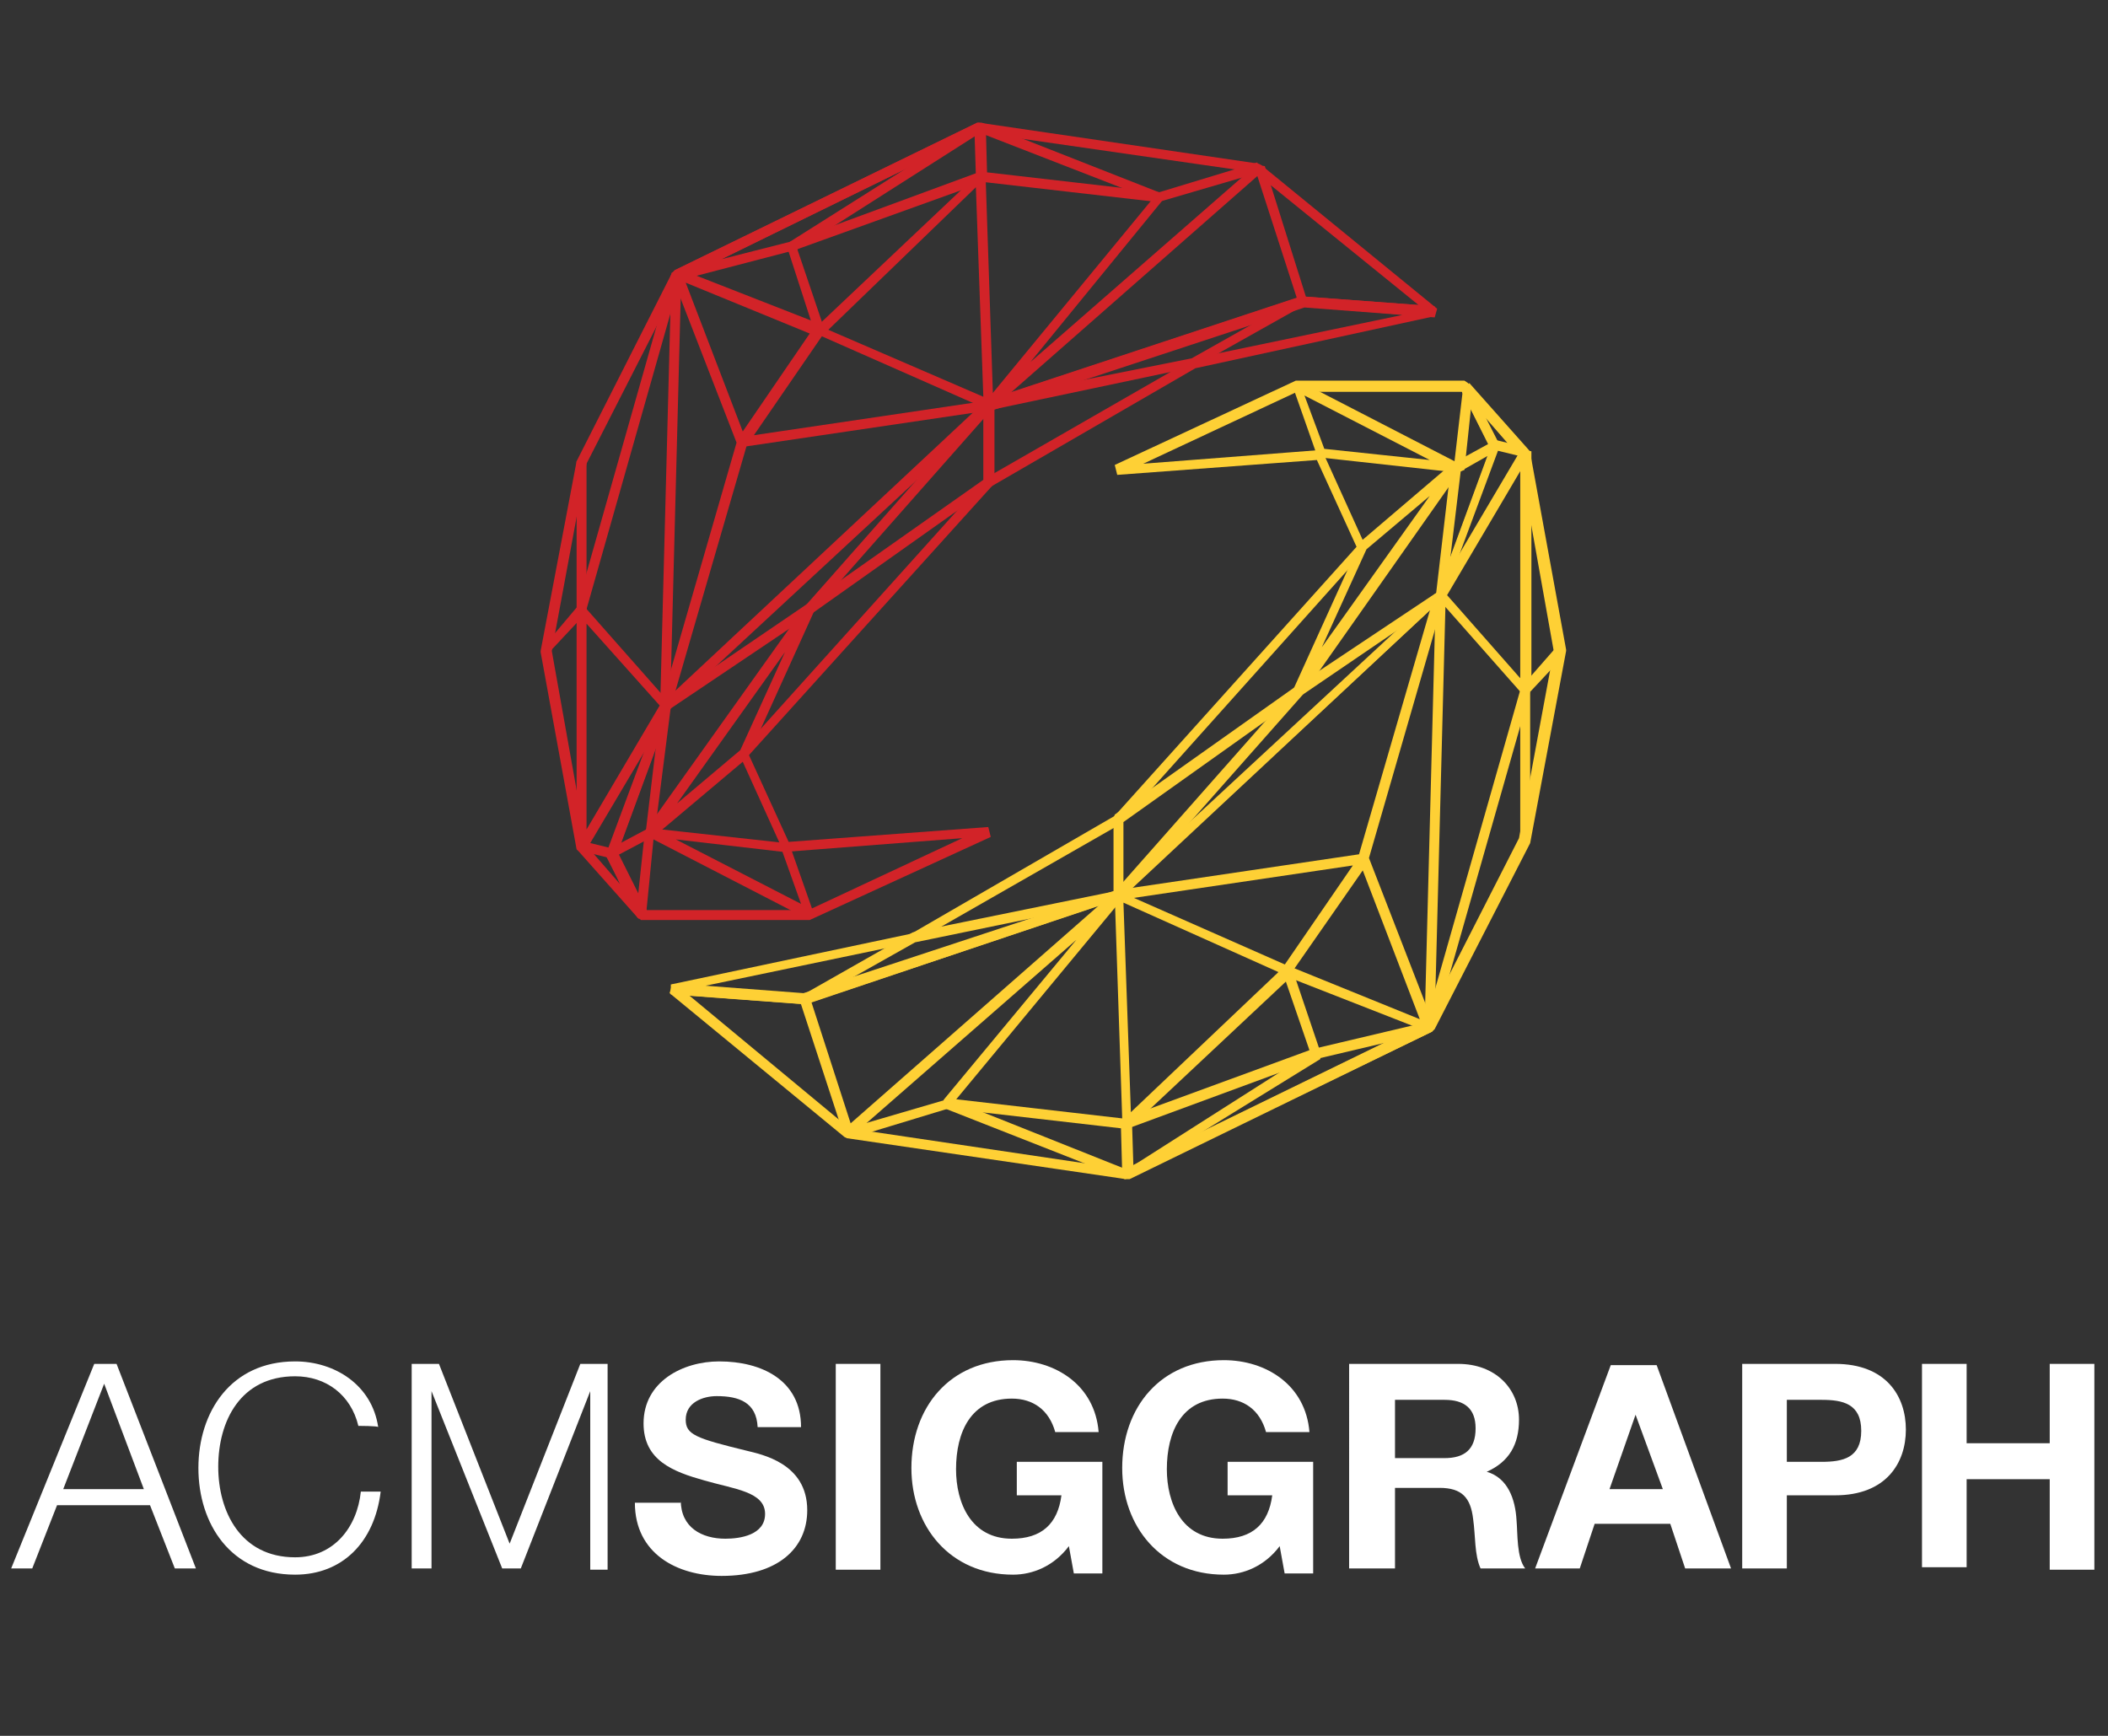 <?xml version="1.0" encoding="utf-8"?>
<!-- Generator: Adobe Illustrator 18.0.0, SVG Export Plug-In . SVG Version: 6.00 Build 0)  -->
<!DOCTYPE svg PUBLIC "-//W3C//DTD SVG 1.1//EN" "http://www.w3.org/Graphics/SVG/1.1/DTD/svg11.dtd">
<svg version="1.1" id="Layer_1" xmlns="http://www.w3.org/2000/svg" xmlns:xlink="http://www.w3.org/1999/xlink" x="0px" y="0px"
	 viewBox="0 15 170 140" enable-background="new 0 15 170 140" xml:space="preserve">
<rect x="0" y="15" width="170" height="140" fill="#333333" stroke="none"/>
<g id="Layer_2" display="none">
	<rect x="-33.1" y="0.7" display="inline" fill="#57475E" width="228" height="160.5"/>
</g>
<g id="Layer_1_1_">
	<g>
		<g>
			<g>
				<path fill="#D22328" d="M65.3,89.2H51.7L51.4,89l-2.5-4.9v-0.3l4.5-12.1l26-24.3l0.1-0.1l25.4-8.4l10.8,0.8v0.8l-19.3,4.2
					L80,54.2L60.4,75.9l3.2,7l16.1-1.2l0.2,0.8L65.3,89.2z M51.9,88.4h13.3l12.4-5.8l-14.2,1.1l-0.3-0.2L59.7,76l0.1-0.5l19.8-22
					l16.7-9.6l16.8-3.5l-7.9-0.6L80,48.1L54.1,72.1l-4.3,11.7L51.9,88.4z"/>
			</g>
			<g>
				<path fill="#D22328" d="M51.5,89.1l-4.8-5.4l-0.2-0.2l-2.9-15.9v-0.1l2.9-15.3L54.2,37l0.2-0.2l24.4-11.9H79l22.5,3.3l0.2,0.1
					l14.2,11.6l-0.2,0.7L105,39.7L79.8,48l-25.7,24l-4.3,11.7l2.4,4.8L51.5,89.1z M47.3,83.2l2.7,3.1l-1-2.2v-0.3l4.5-12.1l26-24.3
					l0.1-0.1l25.4-8.4l9.4,0.7l-13.2-10.7L79,25.7L54.9,37.5l-7.6,14.9l-2.8,15.1L47.3,83.2z"/>
			</g>
			<g>
				<path fill="#D22328" d="M47.3,83.5l-0.8-0.2V64.2l0.7-0.2l6.8,7.7v0.5L47.3,83.5z M47.3,65.3v16.6l5.9-10L47.3,65.3z"/>
			</g>
			<g>
				
					<rect x="53.8" y="37.1" transform="matrix(-1 -2.603180e-02 2.603180e-02 -1 106.875 110.379)" fill="#D22328" width="0.8" height="34.7"/>
			</g>
			<g>
				<path fill="#D22328" d="M54.1,72l-0.8-0.2l6.1-21.1l-5.2-13.4l0.6-0.6l11.5,4.5l0.2,0.6l-5.7,8.3l18.9-2.8l0.1,0.8L60.2,51
					L54.1,72z M55.3,37.8l4.6,12l5.4-7.9L55.3,37.8z"/>
			</g>
			<g>
				<polygon fill="#D22328" points="54,72.2 53.5,71.6 65.1,63.7 79.3,53.7 79.3,47.7 79.6,47.2 96.1,43.9 104.8,39 105.2,39.6 
					96.3,44.6 80.2,48 80.2,53.9 80,54.2 65.6,64.4 				"/>
			</g>
			<g>
				<polygon fill="#D22328" points="80,48 79.4,47.5 92.9,31.1 79,25.7 58.2,35.9 63.7,34.5 64,35.2 54.8,37.6 54.4,36.8 78.8,24.9 
					79.2,24.9 93.7,30.6 93.8,31.1 83.1,44.2 101.3,28.3 102,28.4 105.4,39.2 104.7,39.4 101.4,29.2 				"/>
			</g>
			<g>
				<polygon fill="#D22328" points="44.3,67.6 43.8,67.2 46.5,64 46.5,52.2 47.3,52.2 47.3,64.2 47.2,64.5 				"/>
			</g>
			<g>
				<path fill="#D22328" d="M79.6,48L66,42l-0.2-0.6l12.9-12.2L78.6,26L64,35.3l-0.3-0.8l15.2-9.6l0.6,0.3l0.1,3.7l13.9,1.6l7.9-2.4
					l0.2,0.8l-8.2,2.4l-13.9-1.6l0.6,17.9L79.6,48z M66.8,41.6L79.3,47l-0.6-16.9L66.8,41.6z"/>
			</g>
			<g>
				<polygon fill="#D22328" points="65.7,41.8 63.5,35 63.7,34.5 78.9,28.9 79.3,29.7 64.3,35.1 66.5,41.6 				"/>
			</g>
			<g>
				
					<rect x="50.4" y="36.6" transform="matrix(-0.962 -0.273 0.273 -0.962 85.766 113.199)" fill="#D22328" width="0.8" height="28.1"/>
			</g>
			<g>
				<path fill="#D22328" d="M52.7,82.5l-0.6-0.6L65,63.8l0,0l0,0l14.4-16.3L80,48L65.7,64.2l-5.4,11.9L52.7,82.5z M63.3,67.6
					l-8.7,12.2l5.1-4.3L63.3,67.6z"/>
			</g>
			<g>
				
					<rect x="47" y="83.2" transform="matrix(-0.972 -0.237 0.237 -0.972 75.135 176.211)" fill="#D22328" width="2.4" height="0.8"/>
			</g>
			<g>
				<polygon fill="#D22328" points="49.4,84.2 49.1,83.5 52.1,81.9 53.3,71.8 54.1,72 52.8,82.2 52.6,82.5 				"/>
			</g>
			<g>
				<path fill="#D22328" d="M65.1,89.1l-12.4-6.4l-0.6,6.1l-0.8-0.1l0.7-6.6l0.5-0.2v-0.1l10.9,1.2l0.3,0.2l1.9,5.4L65.1,89.1z
					 M54.5,82.7l10.1,5.2l-1.5-4.2L54.5,82.7z"/>
			</g>
		</g>
		<g>
			<g>
				<path fill="#FED035" d="M64.9,96l-10.8-0.8v-0.8l19.4-4.1l16.4-9.5l19.5-21.7l-3.2-7l-16.1,1.2l-0.2-0.8l14.6-6.8h13.6l0.3,0.2
					l2.5,4.9v0.3l-4.5,12.1l-26,24.2l-0.1,0.1L64.9,96z M56.9,94.5l7.9,0.6L90,86.8l25.9-24l4.3-11.7l-2.3-4.5h-13.3l-12.4,5.8
					l14.2-1.1l0.3,0.2l3.4,7.5l-0.1,0.5l-19.7,22L73.7,91L56.9,94.5z"/>
			</g>
			<g>
				<path fill="#FED035" d="M90.8,110.1l-22.5-3.3l-0.2-0.1L54,95.1l0.2-0.7l10.7,0.8L90,86.9l25.9-24l4.3-11.7l-2.4-4.8l0.7-0.5
					l4.8,5.4l0.1,0.2l2.9,15.9v0.1L123.4,83L115.7,98l-0.2,0.2l-24.4,11.8H90.8z M68.5,106l22.2,3.3l24.2-11.8l7.6-14.9l2.8-15.1
					l-2.8-15.7l-2.7-3.1l1,2.2v0.3l-4.5,12.1l-25.7,24l-0.1,0.1L65,96l-9.4-0.7L68.5,106z"/>
			</g>
			<g>
				<path fill="#FED035" d="M122.7,70.9l-6.8-7.7v-0.5l6.8-11.5l0.8,0.2v19.1L122.7,70.9z M116.7,63l5.9,6.7V53L116.7,63z"/>
			</g>
			<g>
				
					<rect x="115.3" y="63" transform="matrix(-1 -2.603180e-02 2.603180e-02 -1 229.347 163.691)" fill="#FED035" width="0.8" height="34.7"/>
			</g>
			<g>
				<path fill="#FED035" d="M115.1,98.2l-11.5-4.5l-0.2-0.6l5.7-8.3l-18.9,2.8L90,86.8l19.6-2.9l6.1-21l0.8,0.2l-6.1,21.1l5.2,13.4
					L115.1,98.2z M104.4,93.1l10.1,4.1l-4.6-12L104.4,93.1z"/>
			</g>
			<g>
				<polygon fill="#FED035" points="65.1,95.9 64.8,95.2 73.6,90.2 89.8,86.9 89.8,81 89.9,80.7 104.3,70.5 116,62.7 116.4,63.3 
					104.8,71.2 90.6,81.3 90.6,87.3 90.3,87.6 73.8,91 				"/>
			</g>
			<g>
				<polygon fill="#FED035" points="90.7,110.1 76.2,104.4 76.1,103.7 86.8,90.8 68.6,106.7 68,106.4 64.5,95.7 65.3,95.4 
					68.6,105.6 89.9,86.9 90.5,87.5 77,103.8 90.8,109.3 111.7,99.1 106.2,100.4 105.9,99.6 115.2,97.4 115.5,98.2 91.1,110.1 				
					"/>
			</g>
			<g>
				<polygon fill="#FED035" points="123.4,82.7 122.6,82.7 122.6,70.7 122.7,70.4 125.5,67.2 126.2,67.8 123.4,70.8 				"/>
			</g>
			<g>
				<path fill="#FED035" d="M91.1,109.9l-0.6-0.3l-0.1-3.6l-13.9-1.6l-7.9,2.4l-0.2-0.8l8.2-2.4l13.9,1.6l-0.6-17.9l0.6-0.3l13.6,6
					l0.1,0.7l-12.9,12.1l0.1,3.2l14.6-9.3l0.5,0.7L91.1,109.9z M90.6,87.8l0.6,16.9l11.9-11.3L90.6,87.8z"/>
			</g>
			<g>
				<polygon fill="#FED035" points="91,106 90.6,105.2 105.6,99.7 103.4,93.3 104.2,93.1 106.5,99.9 106.2,100.4 				"/>
			</g>
			<g>
				
					<rect x="118.7" y="70.1" transform="matrix(-0.962 -0.274 0.274 -0.962 210.668 197.813)" fill="#FED035" width="0.8" height="28.1"/>
			</g>
			<g>
				<path fill="#FED035" d="M90.5,87.5l-0.6-0.6l14.4-16.3l5.4-11.9l7.5-6.4l0.6,0.6L105,71.1l0,0l0,0L90.5,87.5z M110.2,59.3
					l-3.6,7.9l8.7-12.2L110.2,59.3z"/>
			</g>
			<g>
				
					<rect x="120.6" y="50.9" transform="matrix(-0.972 -0.237 0.237 -0.972 227.892 129.883)" fill="#FED035" width="2.4" height="0.8"/>
			</g>
			<g>
				<polygon fill="#FED035" points="116.6,63 115.8,63 117,52.7 117.3,52.3 120.4,50.6 120.8,51.3 117.8,53 				"/>
			</g>
			<g>
				<path fill="#FED035" d="M117.4,53.1l-10.9-1.2l-0.3-0.2l-1.9-5.4l0.6-0.5l12.4,6.4l0.7-6l0.8,0.1l-0.7,6.6l-0.5,0.2L117.4,53.1z
					 M106.8,51.2l8.5,0.9l-10.1-5.2L106.8,51.2z"/>
			</g>
		</g>
	</g>
	<g>
		<path fill="#FFFFFF" d="M8.4,126.6l3.2,8.5H5.1L8.4,126.6z M0.9,141.5h1.7l2-5.1h7.5l2,5.1h1.7L9.4,125H7.6L0.9,141.5z"/>
		<path fill="#FFFFFF" d="M28.9,130c-0.6-2.5-2.6-4-5.1-4c-4.4,0-6.2,3.6-6.2,7.3c0,3.6,1.8,7.3,6.2,7.3c3.1,0,5-2.4,5.3-5.3h1.6
			c-0.5,4.1-3.1,6.7-6.9,6.7c-5.2,0-7.8-4.1-7.8-8.6c0-4.5,2.6-8.6,7.8-8.6c3.2,0,6.2,1.9,6.7,5.3C30.5,130,28.9,130,28.9,130z"/>
		<path fill="#FFFFFF" d="M33.1,125h2.3l5.7,14.5l5.7-14.5H49v16.6h-1.4v-14.4l0,0L42,141.5h-1.5l-5.7-14.3l0,0v14.3h-1.6V125H33.1z
			"/>
		<path fill="#FFFFFF" d="M54.9,136c0,2.2,1.7,3.1,3.6,3.1c1.2,0,3.2-0.3,3.2-2c0-1.8-2.5-2-4.9-2.7c-2.5-0.7-4.9-1.6-4.9-4.6
			c0-3.4,3.2-5,6.1-5c3.4,0,6.6,1.5,6.6,5.3h-3.5c-0.1-2-1.5-2.5-3.3-2.5c-1.1,0-2.5,0.5-2.5,1.9c0,1.2,0.8,1.5,4.9,2.5
			c1.2,0.3,4.9,1,4.9,4.8c0,3.1-2.4,5.3-6.9,5.3c-3.6,0-7-1.8-7-5.9h3.7V136z"/>
		<path fill="#FFFFFF" d="M67.4,125H71v16.6h-3.6V125z"/>
		<path fill="#FFFFFF" d="M86.2,139.7c-1.2,1.6-2.9,2.3-4.5,2.3c-5.1,0-8.2-3.9-8.2-8.6c0-4.9,3.1-8.7,8.2-8.7c3.4,0,6.6,2,6.9,5.8
			h-3.5c-0.5-1.8-1.8-2.7-3.5-2.7c-3.3,0-4.5,2.7-4.5,5.7c0,2.7,1.2,5.6,4.5,5.6c2.4,0,3.7-1.2,4-3.5h-3.6v-2.7h6.9v9h-2.3
			L86.2,139.7z"/>
		<path fill="#FFFFFF" d="M103.2,139.7c-1.2,1.6-2.9,2.3-4.5,2.3c-5.1,0-8.2-3.9-8.2-8.6c0-4.9,3.1-8.7,8.2-8.7c3.4,0,6.6,2,6.9,5.8
			h-3.5c-0.5-1.8-1.8-2.7-3.5-2.7c-3.3,0-4.5,2.7-4.5,5.7c0,2.7,1.2,5.6,4.5,5.6c2.4,0,3.7-1.2,4-3.5h-3.6v-2.7h6.9v9h-2.3
			L103.2,139.7z"/>
		<path fill="#FFFFFF" d="M112.5,127.9h4c1.6,0,2.5,0.7,2.5,2.3c0,1.7-0.9,2.4-2.5,2.4h-4V127.9z M108.9,141.5h3.6V135h3.6
			c1.8,0,2.5,0.8,2.7,2.5c0.2,1.4,0.1,2.9,0.6,4h3.6c-0.7-0.9-0.6-2.8-0.7-3.9c-0.1-1.7-0.7-3.4-2.4-3.9l0,0
			c1.8-0.8,2.6-2.2,2.6-4.2c0-2.5-1.9-4.5-4.9-4.5h-8.8V141.5z"/>
		<path fill="#FFFFFF" d="M131.9,129.1L131.9,129.1l2.2,6h-4.3L131.9,129.1z M123.8,141.5h3.6l1.2-3.6h6.1l1.2,3.6h3.7l-6-16.4h-3.7
			L123.8,141.5z"/>
		<path fill="#FFFFFF" d="M144.1,127.9h2.8c1.7,0,3.2,0.3,3.2,2.5c0,2.2-1.5,2.5-3.2,2.5h-2.8C144.1,132.9,144.1,127.9,144.1,127.9z
			 M140.5,141.5h3.6v-5.9h3.9c4.1,0,5.7-2.6,5.7-5.3c0-2.7-1.6-5.3-5.7-5.3h-7.5V141.5z"/>
		<path fill="#FFFFFF" d="M155,125h3.6v6.4h6.7V125h3.6v16.6h-3.6v-7.3h-6.7v7.1H155V125z"/>
	</g>
</g>
</svg>

